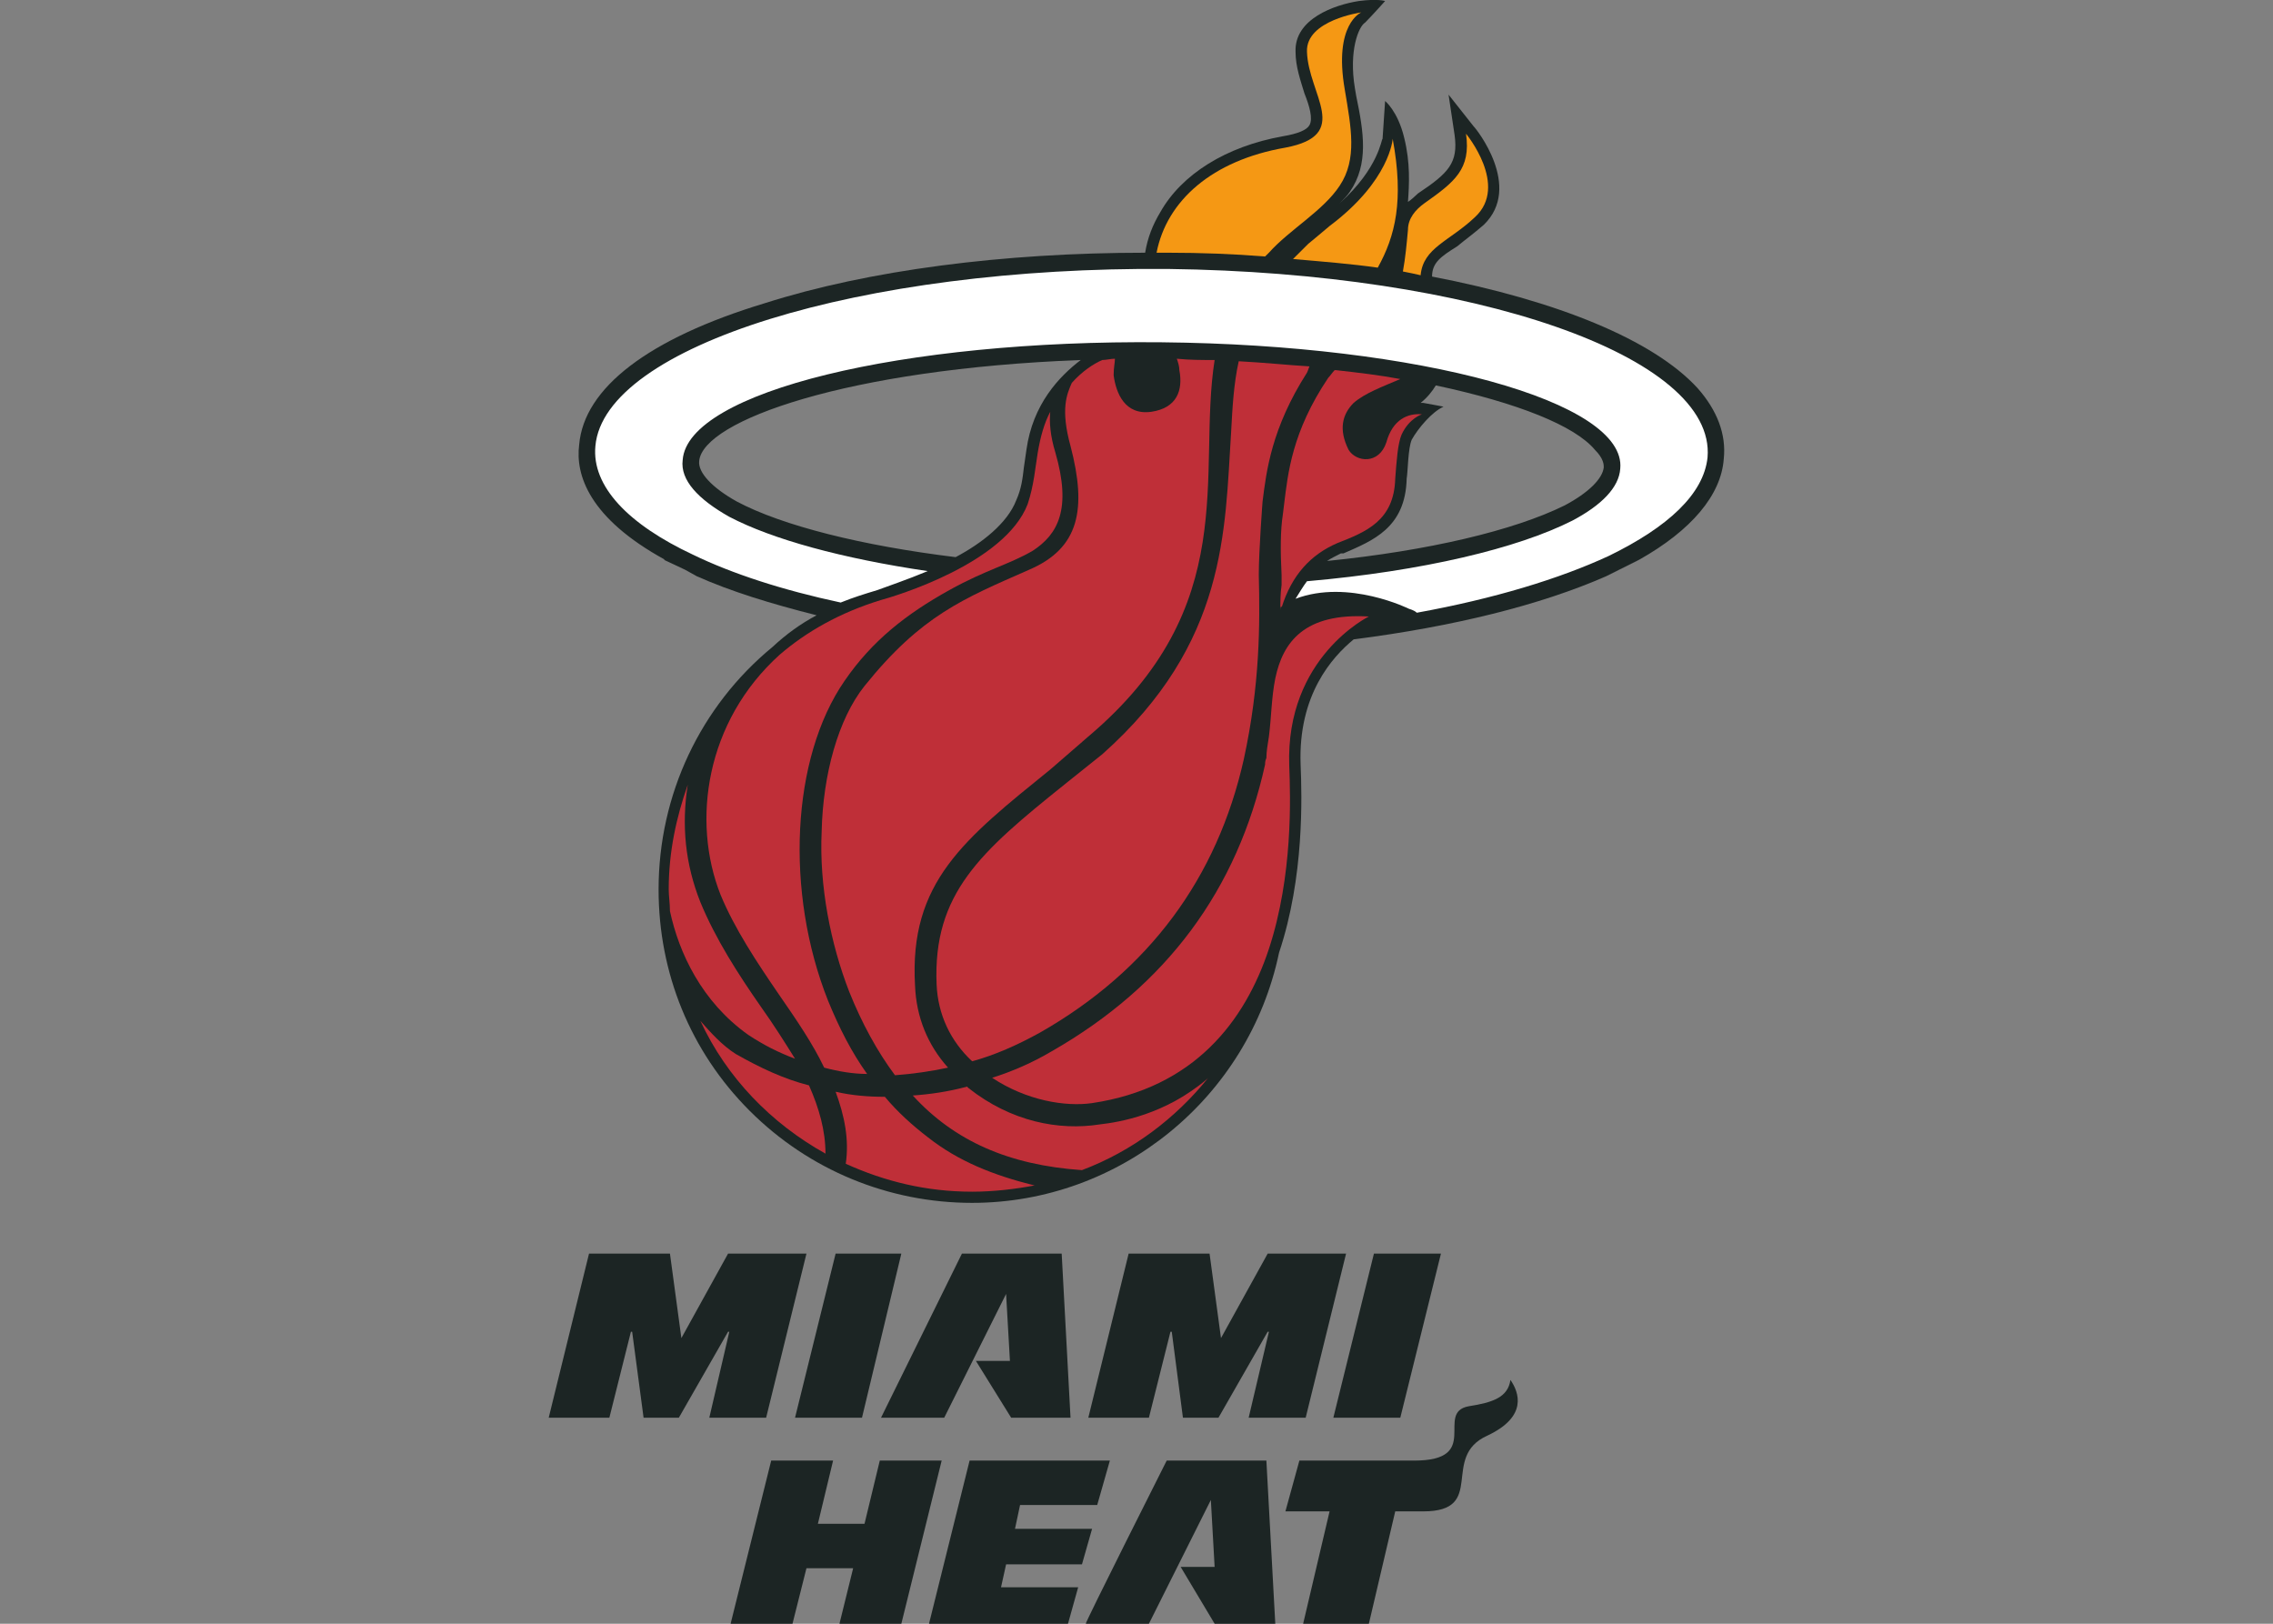 <?xml version="1.0" encoding="UTF-8"?>
<svg xmlns="http://www.w3.org/2000/svg" xmlns:xlink="http://www.w3.org/1999/xlink" width="35pt" height="25pt" viewBox="0 0 35 25" version="1.1">
<rect x="0" y="0" width="35" height="25" fill="#808080" stroke="none"/>
<g id="surface1">
<path style=" stroke:none;fill-rule:nonzero;fill:rgb(10.98%,14.51%,14.118%);fill-opacity:1;" d="M 26.137 5.973 C 25.453 5.23 23.977 4.629 22.051 4.258 C 22.051 4.043 22.188 3.949 22.438 3.793 C 22.555 3.695 22.691 3.598 22.848 3.461 C 23.449 2.879 22.73 1.98 22.691 1.945 L 22.305 1.457 L 22.398 2.078 C 22.457 2.508 22.305 2.664 21.836 2.977 C 21.777 3.031 21.738 3.07 21.68 3.109 C 21.699 2.84 21.719 2.508 21.621 2.117 C 21.523 1.711 21.328 1.555 21.328 1.555 L 21.289 2.137 C 21.27 2.137 21.234 2.586 20.629 3.129 C 20.688 3.07 20.746 3.012 20.785 2.953 C 21.078 2.527 21 2.039 20.883 1.477 L 20.863 1.359 C 20.766 0.777 20.922 0.406 21.02 0.348 C 21.137 0.23 21.328 0.016 21.328 0.016 C 21.328 0.016 21.215 -0.023 20.922 0.016 C 20.551 0.074 19.93 0.289 19.949 0.797 C 19.949 1.027 20.027 1.242 20.086 1.438 C 20.164 1.633 20.219 1.828 20.164 1.926 C 20.125 2 19.988 2.059 19.754 2.098 C 18.879 2.254 18.195 2.684 17.867 3.266 C 17.75 3.461 17.672 3.656 17.633 3.891 C 15.453 3.891 13.371 4.16 11.777 4.668 C 9.984 5.211 8.992 5.973 8.918 6.848 C 8.859 7.312 9.07 7.977 10.238 8.617 L 10.219 8.617 L 10.551 8.773 L 10.727 8.871 C 11.25 9.105 11.875 9.297 12.574 9.473 C 12.32 9.609 12.105 9.766 11.895 9.961 C 10.785 10.875 10.141 12.234 10.141 13.695 C 10.141 14.98 10.629 16.188 11.543 17.102 C 12.457 18.016 13.684 18.52 14.969 18.52 C 17.242 18.52 19.227 16.906 19.695 14.668 C 20.086 13.5 20.047 12.254 20.027 11.77 C 19.988 10.699 20.512 10.117 20.844 9.844 C 22.379 9.648 23.723 9.316 24.734 8.871 L 25.242 8.617 C 26.039 8.168 26.504 7.625 26.543 7.062 C 26.582 6.691 26.445 6.32 26.137 5.973 Z M 24.559 6.926 C 24.695 7.062 24.695 7.156 24.695 7.195 C 24.676 7.371 24.461 7.586 24.094 7.781 C 23.312 8.168 21.992 8.48 20.434 8.637 C 20.492 8.598 20.57 8.559 20.648 8.52 L 20.688 8.52 C 21.137 8.324 21.641 8.129 21.66 7.371 C 21.68 7.254 21.68 6.906 21.738 6.77 C 21.836 6.594 22.051 6.34 22.227 6.262 C 22.242 6.262 21.914 6.203 21.914 6.203 C 21.895 6.203 21.875 6.203 21.875 6.203 C 21.973 6.125 22.051 6.031 22.109 5.934 C 23.371 6.203 24.25 6.555 24.559 6.926 Z M 10.766 7.098 C 10.824 6.477 13.043 5.68 16.641 5.543 C 16.309 5.797 15.902 6.223 15.805 6.926 L 15.766 7.195 C 15.746 7.371 15.727 7.527 15.648 7.703 C 15.512 8.055 15.121 8.363 14.715 8.578 C 13.273 8.402 12.047 8.094 11.348 7.723 C 10.961 7.508 10.746 7.273 10.766 7.098 Z M 10.766 7.098 "/>
<path style=" stroke:none;fill-rule:nonzero;fill:rgb(96.078%,59.608%,7.843%);fill-opacity:1;" d="M 21.875 4.238 C 21.914 3.812 22.32 3.715 22.711 3.344 C 23.238 2.859 22.574 2.059 22.574 2.059 C 22.652 2.605 22.398 2.801 21.934 3.129 C 21.797 3.227 21.68 3.363 21.68 3.539 C 21.66 3.754 21.641 3.969 21.602 4.18 C 21.699 4.199 21.797 4.219 21.875 4.238 Z M 21.875 4.238 "/>
<path style=" stroke:none;fill-rule:nonzero;fill:rgb(96.078%,59.608%,7.843%);fill-opacity:1;" d="M 20.473 3.48 C 20.355 3.578 20.242 3.676 20.145 3.754 C 20.066 3.832 19.988 3.91 19.91 3.988 C 20.355 4.027 20.805 4.062 21.215 4.121 C 21.484 3.637 21.621 3.09 21.445 2.137 C 21.445 2.137 21.406 2.781 20.473 3.48 Z M 20.473 3.48 "/>
<path style=" stroke:none;fill-rule:nonzero;fill:rgb(96.078%,59.608%,7.843%);fill-opacity:1;" d="M 17.984 3.891 C 18.488 3.891 18.996 3.91 19.48 3.949 C 19.5 3.93 19.52 3.91 19.539 3.891 C 19.852 3.539 20.375 3.246 20.629 2.859 C 20.902 2.449 20.805 1.965 20.707 1.379 C 20.531 0.367 20.961 0.191 20.961 0.191 C 20.961 0.191 20.105 0.309 20.125 0.797 C 20.145 1.457 20.824 2.078 19.793 2.273 C 18.664 2.469 17.965 3.09 17.809 3.891 C 17.867 3.891 17.926 3.891 17.984 3.891 Z M 17.984 3.891 "/>
<path style=" stroke:none;fill-rule:nonzero;fill:rgb(10.98%,14.51%,14.118%);fill-opacity:1;" d="M 13.273 21.828 L 13.879 19.301 L 12.867 19.301 L 12.242 21.828 Z M 13.273 21.828 "/>
<path style=" stroke:none;fill-rule:nonzero;fill:rgb(10.98%,14.51%,14.118%);fill-opacity:1;" d="M 15.492 19.922 L 15.551 20.953 L 15.027 20.953 L 15.57 21.828 L 16.484 21.828 L 16.348 19.301 L 14.812 19.301 L 13.566 21.828 L 14.539 21.828 Z M 15.492 19.922 "/>
<path style=" stroke:none;fill-rule:nonzero;fill:rgb(10.98%,14.51%,14.118%);fill-opacity:1;" d="M 13.137 24.145 L 12.926 25 L 13.879 25 L 14.5 22.488 L 13.547 22.488 L 13.312 23.461 L 12.594 23.461 L 12.828 22.488 L 11.875 22.488 L 11.25 25 L 12.203 25 L 12.418 24.145 Z M 13.137 24.145 "/>
<path style=" stroke:none;fill-rule:nonzero;fill:rgb(10.98%,14.51%,14.118%);fill-opacity:1;" d="M 15.414 24.438 L 15.492 24.086 L 16.66 24.086 L 16.816 23.539 L 15.629 23.539 L 15.707 23.172 L 16.895 23.172 L 17.09 22.488 L 14.93 22.488 L 14.305 25 L 16.445 25 L 16.602 24.438 Z M 15.414 24.438 "/>
<path style=" stroke:none;fill-rule:nonzero;fill:rgb(10.98%,14.51%,14.118%);fill-opacity:1;" d="M 21.562 21.828 L 22.188 19.301 L 21.156 19.301 L 20.531 21.828 Z M 21.562 21.828 "/>
<path style=" stroke:none;fill-rule:nonzero;fill:rgb(10.98%,14.51%,14.118%);fill-opacity:1;" d="M 23.258 21.246 C 23.391 21.438 23.527 21.809 22.906 22.102 C 22.168 22.43 22.906 23.27 21.914 23.27 L 21.484 23.27 L 21.078 25 L 20.066 25 L 20.473 23.27 L 19.793 23.27 L 20.008 22.488 L 21.777 22.488 C 22.828 22.488 22.09 21.75 22.613 21.652 C 22.984 21.594 23.219 21.516 23.258 21.246 Z M 23.258 21.246 "/>
<path style=" stroke:none;fill-rule:nonzero;fill:rgb(10.98%,14.51%,14.118%);fill-opacity:1;" d="M 10.492 20.602 L 10.316 19.301 L 9.07 19.301 L 8.449 21.828 L 9.383 21.828 L 9.715 20.504 L 9.734 20.504 L 9.91 21.828 L 10.453 21.828 L 11.211 20.504 L 11.23 20.504 L 10.922 21.828 L 11.797 21.828 L 12.418 19.301 L 11.211 19.301 Z M 10.492 20.602 "/>
<path style=" stroke:none;fill-rule:nonzero;fill:rgb(10.98%,14.51%,14.118%);fill-opacity:1;" d="M 18.801 20.602 L 18.625 19.301 L 17.379 19.301 L 16.758 21.828 L 17.691 21.828 L 18.023 20.504 L 18.043 20.504 L 18.215 21.828 L 18.762 21.828 L 19.52 20.504 L 19.539 20.504 L 19.227 21.828 L 20.105 21.828 L 20.727 19.301 L 19.52 19.301 Z M 18.801 20.602 "/>
<path style=" stroke:none;fill-rule:nonzero;fill:rgb(10.98%,14.51%,14.118%);fill-opacity:1;" d="M 18.645 23.094 L 18.703 24.125 L 18.18 24.125 L 18.703 25 L 19.637 25 L 19.5 22.488 C 19.5 22.488 17.945 22.488 17.965 22.488 C 17.965 22.488 16.699 25 16.719 25 L 17.691 25 Z M 18.645 23.094 "/>
<path style=" stroke:none;fill-rule:nonzero;fill:rgb(74.902%,18.431%,21.961%);fill-opacity:1;" d="M 10.316 14.027 C 10.453 14.668 10.805 15.426 11.523 15.934 C 11.758 16.09 11.992 16.207 12.242 16.301 C 12.086 16.051 11.914 15.777 11.719 15.504 C 11.367 15 11.016 14.453 10.785 13.891 C 10.551 13.305 10.492 12.703 10.59 12.082 C 10.414 12.586 10.297 13.113 10.297 13.695 C 10.297 13.793 10.316 13.91 10.316 14.027 Z M 10.316 14.027 "/>
<path style=" stroke:none;fill-rule:nonzero;fill:rgb(74.902%,18.431%,21.961%);fill-opacity:1;" d="M 11.094 13.773 C 11.309 14.297 11.66 14.824 11.992 15.309 C 12.262 15.699 12.516 16.07 12.691 16.438 C 12.906 16.496 13.137 16.535 13.352 16.535 C 13.117 16.207 12.926 15.836 12.75 15.406 C 12.086 13.734 12.184 11.672 13.004 10.484 C 13.43 9.863 13.957 9.453 14.617 9.086 C 15.18 8.773 15.531 8.695 15.902 8.48 C 16.289 8.227 16.504 7.84 16.25 6.965 C 16.172 6.711 16.156 6.496 16.172 6.34 C 16.078 6.516 16.02 6.73 15.98 6.965 C 15.941 7.195 15.922 7.469 15.824 7.762 C 15.473 8.676 13.781 9.18 13.566 9.238 C 12.926 9.434 12.418 9.727 12.008 10.078 C 10.863 11.109 10.648 12.645 11.094 13.773 Z M 11.094 13.773 "/>
<path style=" stroke:none;fill-rule:nonzero;fill:rgb(74.902%,18.431%,21.961%);fill-opacity:1;" d="M 18.121 5.523 C 18.141 5.582 18.16 5.641 18.16 5.699 C 18.219 6.012 18.121 6.281 17.73 6.34 C 17.32 6.398 17.184 6.051 17.148 5.777 C 17.148 5.66 17.168 5.582 17.168 5.523 C 17.109 5.523 17.031 5.543 16.973 5.543 C 16.836 5.602 16.66 5.719 16.504 5.895 C 16.426 6.07 16.328 6.301 16.484 6.867 C 16.738 7.84 16.621 8.441 15.844 8.773 C 14.832 9.219 14.188 9.473 13.312 10.562 C 12.906 11.07 12.672 11.926 12.652 12.801 C 12.613 13.637 12.789 14.531 13.078 15.273 C 13.273 15.758 13.508 16.188 13.781 16.555 C 14.055 16.535 14.324 16.496 14.598 16.438 C 14.285 16.09 14.109 15.66 14.09 15.176 C 13.996 13.578 14.852 12.918 16.172 11.848 L 16.758 11.34 C 19.133 9.336 18.43 7.293 18.703 5.543 C 18.508 5.543 18.312 5.543 18.121 5.523 Z M 18.121 5.523 "/>
<path style=" stroke:none;fill-rule:nonzero;fill:rgb(74.902%,18.431%,21.961%);fill-opacity:1;" d="M 19.074 5.562 C 18.996 5.914 18.977 6.281 18.957 6.652 C 18.859 8.168 18.898 9.902 16.973 11.613 L 16.387 12.082 C 15.102 13.113 14.363 13.754 14.422 15.156 C 14.441 15.621 14.637 16.031 14.969 16.34 C 15.316 16.246 15.668 16.09 16.02 15.895 C 17.691 14.941 18.742 13.52 19.152 11.691 C 19.402 10.543 19.402 9.609 19.383 8.852 C 19.383 8.48 19.441 7.723 19.441 7.723 C 19.5 7.254 19.578 6.594 20.125 5.738 C 20.145 5.699 20.145 5.68 20.164 5.641 C 19.832 5.621 19.461 5.582 19.074 5.562 Z M 19.074 5.562 "/>
<path style=" stroke:none;fill-rule:nonzero;fill:rgb(74.902%,18.431%,21.961%);fill-opacity:1;" d="M 19.637 10.445 C 19.578 10.738 19.578 11.031 19.539 11.34 C 19.52 11.457 19.5 11.574 19.5 11.672 C 19.48 11.711 19.48 11.75 19.48 11.77 C 19.055 13.695 17.965 15.176 16.191 16.188 C 15.902 16.359 15.59 16.496 15.277 16.594 C 15.805 16.945 16.406 17.043 16.816 16.984 C 18.391 16.75 19.172 15.719 19.539 14.609 C 19.91 13.48 19.871 12.273 19.852 11.789 C 19.793 10.117 21.078 9.492 21.078 9.492 C 20.086 9.434 19.754 9.883 19.637 10.445 Z M 19.637 10.445 "/>
<path style=" stroke:none;fill-rule:nonzero;fill:rgb(74.902%,18.431%,21.961%);fill-opacity:1;" d="M 18.586 16.613 C 17.945 17.16 17.242 17.277 16.934 17.312 C 16.309 17.41 15.57 17.273 14.91 16.75 L 14.891 16.73 C 14.598 16.809 14.324 16.848 14.055 16.867 C 14.695 17.566 15.531 17.938 16.66 18.016 C 17.438 17.723 18.102 17.219 18.605 16.594 Z M 18.586 16.613 "/>
<path style=" stroke:none;fill-rule:nonzero;fill:rgb(74.902%,18.431%,21.961%);fill-opacity:1;" d="M 12.711 17.762 C 12.711 17.41 12.613 17.062 12.457 16.711 C 12.07 16.613 11.699 16.438 11.328 16.227 C 11.113 16.09 10.941 15.895 10.785 15.719 C 11.191 16.594 11.875 17.297 12.711 17.762 Z M 12.711 17.762 "/>
<path style=" stroke:none;fill-rule:nonzero;fill:rgb(74.902%,18.431%,21.961%);fill-opacity:1;" d="M 15.922 18.25 C 15.297 18.094 14.754 17.879 14.285 17.508 C 14.055 17.332 13.82 17.121 13.625 16.887 C 13.371 16.887 13.117 16.867 12.867 16.809 C 13.004 17.18 13.078 17.547 13.023 17.918 C 13.625 18.191 14.266 18.348 14.969 18.348 C 15.297 18.348 15.629 18.309 15.941 18.25 C 15.941 18.25 15.941 18.25 15.922 18.25 Z M 15.922 18.25 "/>
<path style=" stroke:none;fill-rule:nonzero;fill:rgb(74.902%,18.431%,21.961%);fill-opacity:1;" d="M 21.348 6.809 C 21.234 7.156 20.883 7.117 20.766 6.926 C 20.609 6.613 20.668 6.379 20.844 6.203 C 21.02 6.051 21.289 5.953 21.562 5.836 C 21.25 5.777 20.922 5.738 20.57 5.699 C 20.551 5.699 20.551 5.699 20.551 5.699 C 20.512 5.738 20.492 5.777 20.453 5.816 C 19.891 6.652 19.832 7.293 19.773 7.762 L 19.754 7.918 C 19.715 8.168 19.715 8.48 19.734 8.852 C 19.734 8.91 19.734 8.969 19.734 9.008 C 19.715 9.145 19.715 9.258 19.715 9.395 C 19.715 9.336 19.734 9.316 19.734 9.355 C 19.891 8.852 20.184 8.539 20.59 8.363 C 21.039 8.188 21.465 8.016 21.484 7.371 C 21.504 7.102 21.523 6.828 21.582 6.691 C 21.699 6.438 21.895 6.379 21.895 6.379 C 21.68 6.359 21.445 6.457 21.348 6.809 Z M 21.348 6.809 "/>
<path style=" stroke:none;fill-rule:nonzero;fill:rgb(100%,100%,100%);fill-opacity:1;" d="M 17.984 4.141 C 13.254 4.102 9.305 5.328 9.168 6.867 C 9.109 7.488 9.676 8.074 10.668 8.539 C 11.27 8.832 12.051 9.086 12.945 9.277 C 13.137 9.199 13.312 9.145 13.508 9.086 C 13.664 9.027 13.957 8.93 14.285 8.793 C 12.965 8.598 11.895 8.305 11.23 7.957 C 10.746 7.684 10.473 7.391 10.512 7.082 C 10.59 6.031 13.898 5.23 17.887 5.27 C 21.875 5.309 25.047 6.184 24.949 7.215 C 24.93 7.508 24.656 7.781 24.211 8.016 C 23.371 8.441 21.914 8.793 20.125 8.949 C 20.066 9.027 20.008 9.125 19.949 9.219 C 20.766 8.91 21.699 9.375 21.699 9.375 C 21.699 9.375 21.777 9.395 21.816 9.434 C 23.004 9.219 24.016 8.91 24.773 8.559 C 25.688 8.113 26.234 7.605 26.293 7.043 C 26.426 5.484 22.691 4.199 17.984 4.141 Z M 17.984 4.141 "/>
</g>
</svg>
